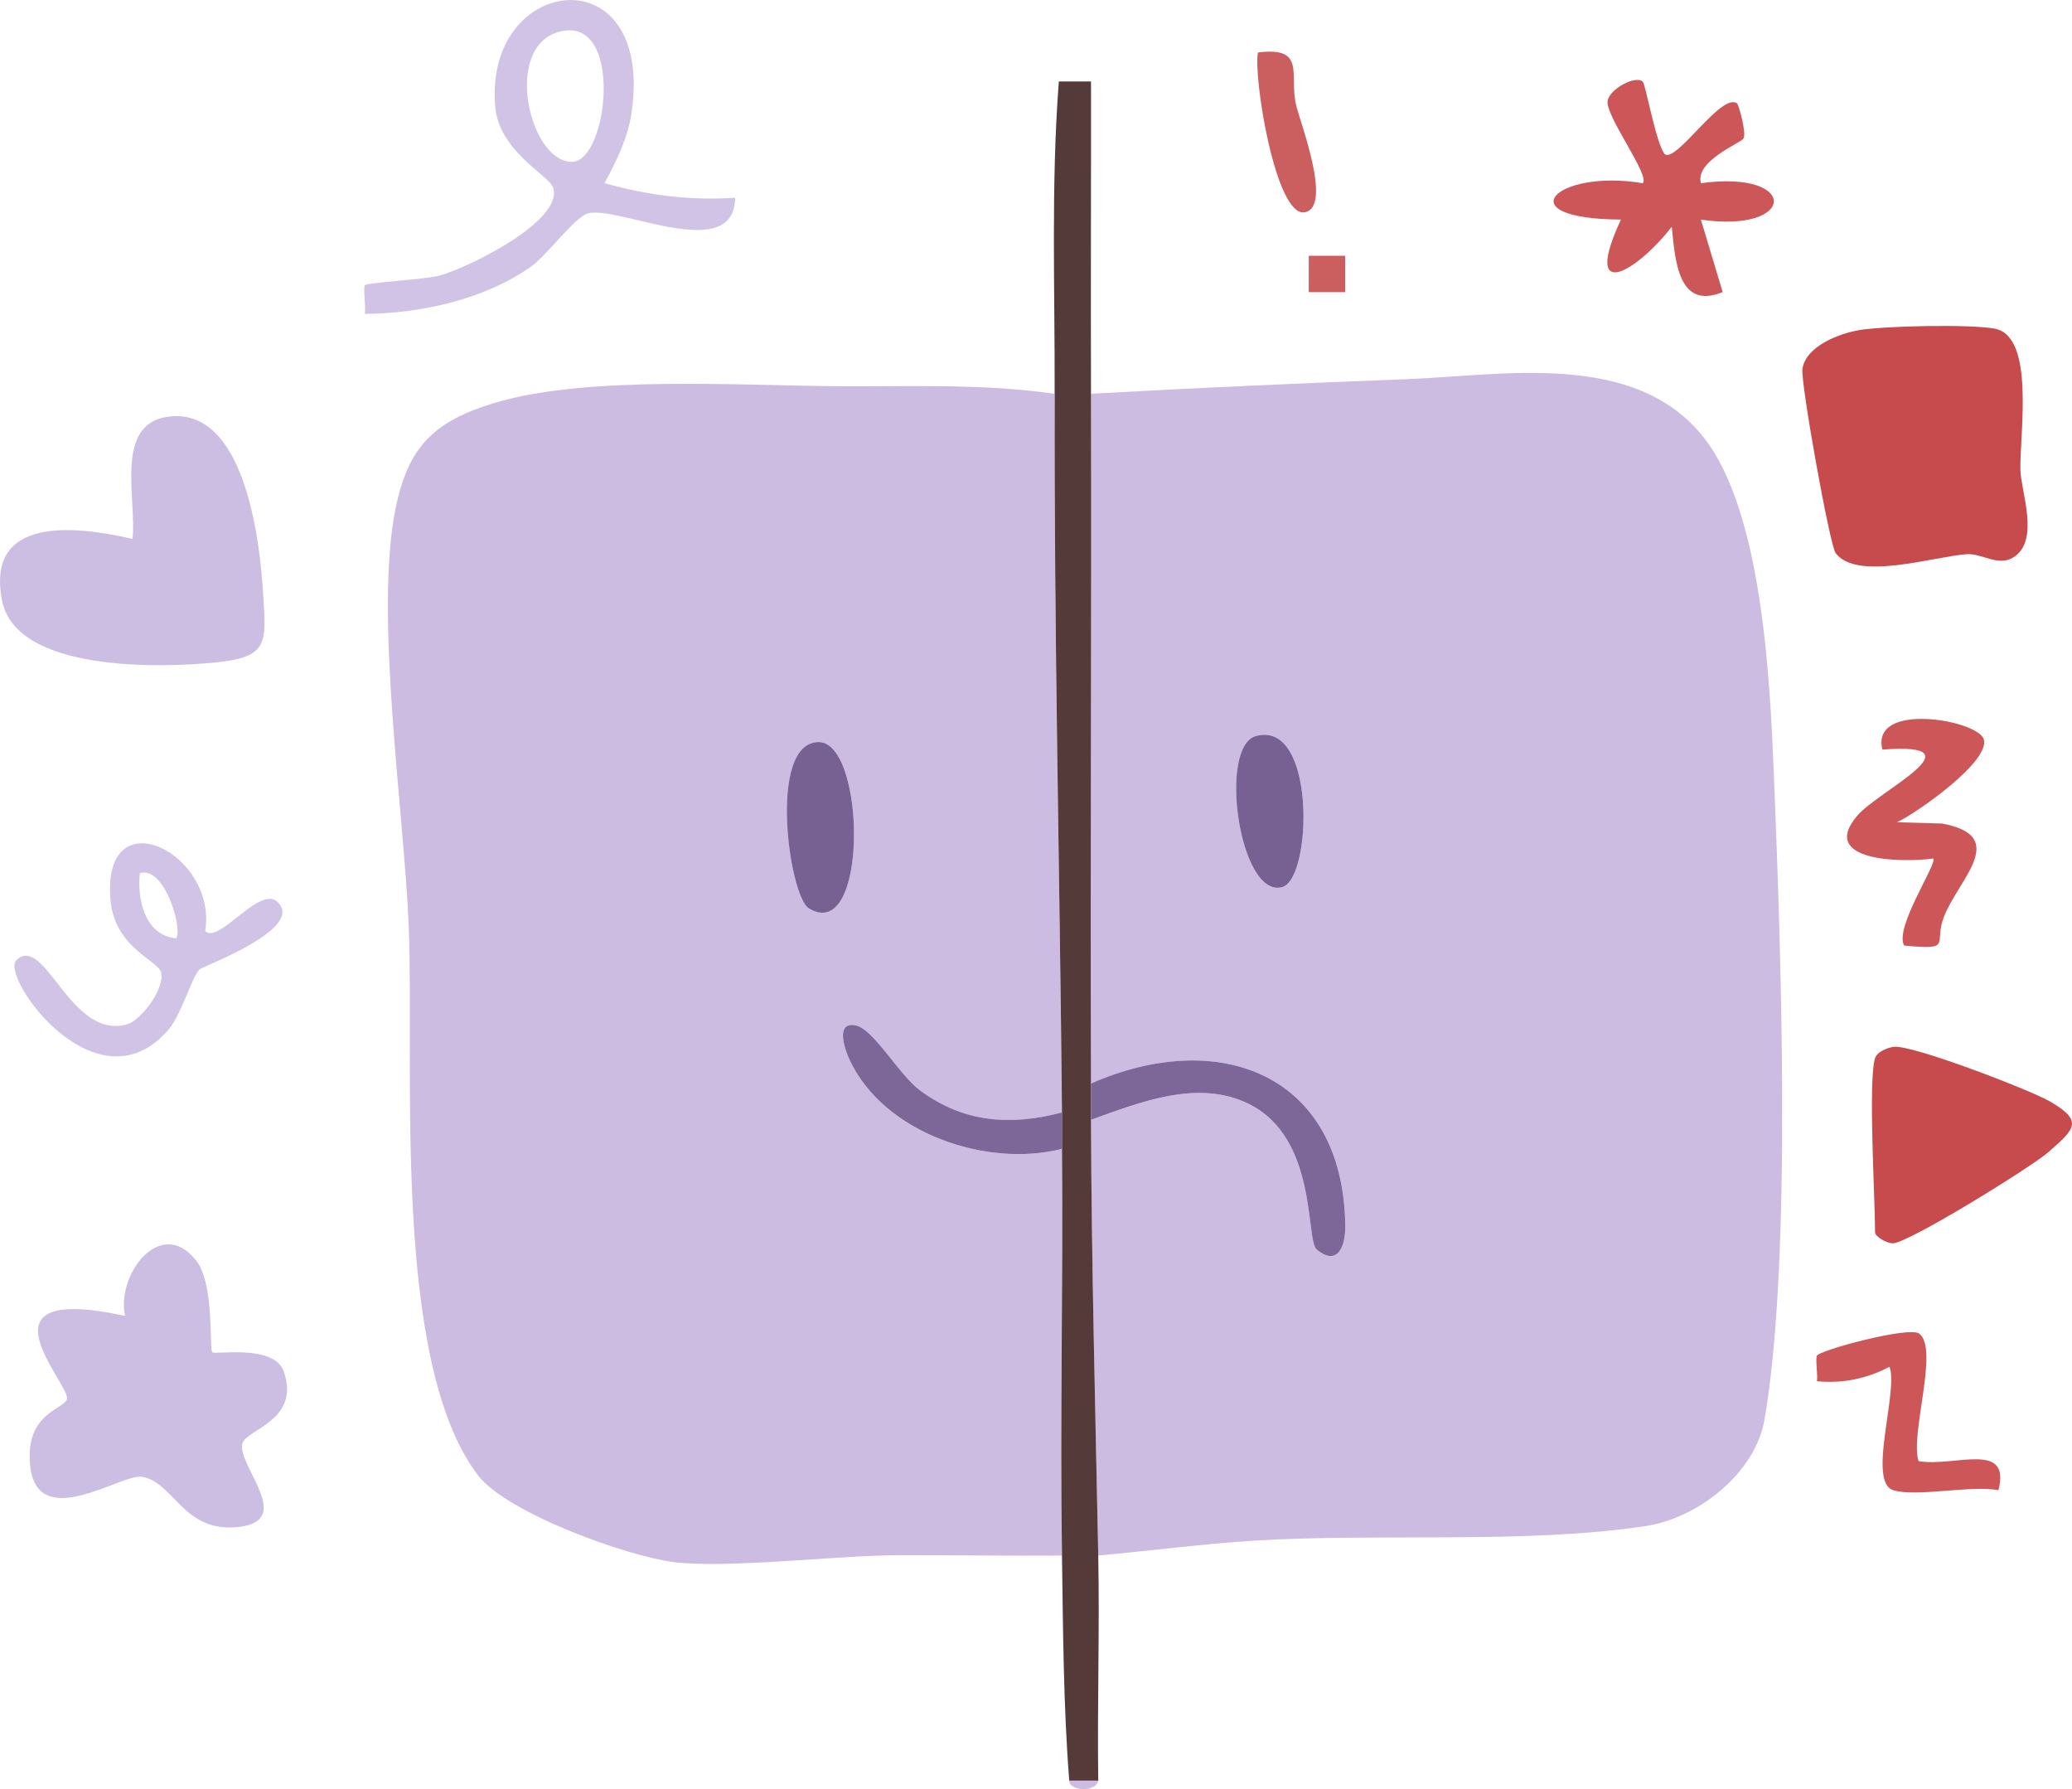 <?xml version="1.0" encoding="UTF-8"?>
<svg id="Layer_1" data-name="Layer 1" xmlns="http://www.w3.org/2000/svg" viewBox="0 0 311.22 268.66">
  <defs>
    <style>
      .cls-1 {
        fill: #ccbce2;
      }

      .cls-2 {
        fill: #553a3a;
      }

      .cls-3 {
        fill: #ccbde3;
      }

      .cls-4 {
        fill: #d1c3e6;
      }

      .cls-5 {
        fill: #7d6798;
      }

      .cls-6 {
        fill: #cc5658;
      }

      .cls-7 {
        fill: #766192;
      }

      .cls-8 {
        fill: #cb5e5f;
      }

      .cls-9 {
        fill: #c74a4c;
      }
    </style>
  </defs>
  <path class="cls-1" d="M164.96,267.38c-.3,1.81-4.39,1.6-4.36,0h4.36Z"/>
  <g>
    <path class="cls-9" d="M279.18,49.58c3.9-.65,16.73-.92,20.43-.23,6.09,1.14,3.75,15.7,3.86,21.22.06,3.2,3.01,10.66-1.09,13.15-2.29,1.39-4.7-.66-6.98-.5-4.9.34-16.47,4.09-19.68-.16-.9-1.19-5.29-25.72-4.99-27.68.52-3.37,5.47-5.29,8.46-5.79Z"/>
    <path class="cls-3" d="M29.4,189.19c2.87,3.56,1.99,13.37,2.49,13.87.42.43,9.3-1.28,10.74,2.9,2.55,7.41-5.7,8.65-6.23,10.83-.8,3.29,8.07,11.62-.68,12.52-8.27.85-9.59-6.81-14.44-7.55-3.1-.48-15.76,8.53-16.76-1.78-.76-7.85,5.18-8.36,5.54-9.9.53-2.25-14.62-17.56,8.73-12.47-1.38-6.1,5.27-15.03,10.59-8.42Z"/>
    <path class="cls-3" d="M19.9,80.93c.7-5.7-2.81-17.1,5.15-18.33,11.75-1.82,14,18.72,14.47,26.52.44,7.34.94,9.54-7.07,10.35-8.17.83-30.02,1.51-32.14-9.29-2.51-12.75,10.99-11.25,19.6-9.25Z"/>
    <path class="cls-4" d="M90.8,27.5c6.43,1.83,12.91,2.64,19.62,2.2-.12,10.05-17.59,1.12-22.11,2.34-1.96.53-6.11,6.25-8.49,7.95-6.96,4.96-16.55,7.07-25.02,7.15.18-1.07-.29-4.01.02-4.32.39-.4,9.05-.86,11.14-1.42,4.19-1.11,18.69-8.19,17.14-13.2-.57-1.85-8.11-5.41-8.71-12.13-1.8-19.95,23.93-23.12,20.48.81-.55,3.85-2.26,7.28-4.07,10.63ZM83.95,4.78c-8.44,2.32-4.45,19.5,1.95,19.52,5.49.02,7.9-22.23-1.95-19.52Z"/>
    <path class="cls-9" d="M281.65,158.89c.29-.92,1.75-1.54,2.75-1.69,2.68-.4,20.41,6.43,23.47,8.18,5.25,3,3.64,4.24-.15,7.59-2.55,2.26-21.18,13.76-23.41,13.73-1.02-.01-2.67-1.05-2.67-1.64,0-5.25-1.06-22.74,0-26.17Z"/>
    <path class="cls-6" d="M246.74,12.25c.43.37,1.97,9.21,3.3,10.9,1.77,1.34,8.54-9.36,10.88-7.62.22.16,1.44,4.45.96,5.27-.39.68-7.31,3.35-6.4,6.71,14.8-2.04,14.41,7.57,0,5.47l3.27,10.88c-6.69,2.73-7.12-4.72-7.65-9.8-5.34,6.84-13.52,11.59-7.63-1.09-17.36-.09-9.77-7.65,3.27-5.46,1.2-1.08-5.68-10.17-5.27-12.38.33-1.79,4.14-3.84,5.27-2.88Z"/>
    <path class="cls-4" d="M30.82,139.82c2.1,2.02,8.18-6.99,10.89-4.36,4.13,4.01-11.06,9.56-11.7,10.09-1.1.91-2.76,6.79-4.64,9-10.82,12.67-25.46-7.98-22.91-10.37,4.32-4.05,8.13,12.11,16.66,9.62,2.19-.64,5.74-5.56,5.06-7.82-.56-1.84-7.08-3.7-7.61-11.09-1.1-15.34,16.16-6.72,14.25,4.93ZM26.45,140.9c1.03-1.19-1.59-10.84-5.44-9.8-.44,3.82.71,9.38,5.44,9.8Z"/>
    <path class="cls-6" d="M284.93,123.47l6.78.2c10.21,1.89,2.5,8.32.28,13.98-1.61,4.09,1.5,5.05-5.98,4.34-1.54-2.67,5.08-12.43,4.36-13.07-4.59.64-17.36.48-11.37-6.47,3.25-3.77,18.73-11.04,3.74-9.89-1.81-7.28,14.34-4.45,15.23-1.55,1.02,3.3-10.05,11.07-13.05,12.47Z"/>
    <path class="cls-6" d="M284.37,223.77c-3.95-1.23.83-15-.56-18.53-3.38,1.79-7.06,2.55-10.9,2.17.14-1.22-.21-2.66-.04-3.79.12-.79,13.81-4.49,15.38-3.37,3.07,2.18-1.39,15.16-.08,19.16,5.36.93,13.92-3.12,12,4.36-4.13-.78-12.35,1.08-15.81,0Z"/>
    <path class="cls-8" d="M188.95,7.88c7.32-.92,4.65,3.39,5.73,7.9.66,2.76,5.47,15.23,1.34,16.09-4.41.92-7.81-20.43-7.07-23.98Z"/>
    <rect class="cls-8" x="196.58" y="38.41" width="5.47" height="5.46"/>
    <g>
      <path class="cls-1" d="M164.96,233.58c-.43-21.68-1.01-43.58-1.09-65.42,7.39-2.65,16.06-6.16,23.68-2.41,10.47,5.15,8.5,20.48,10.25,21.9,3.25,2.64,4.33-.68,4.28-3.69-.37-22.77-19.05-29.69-38.21-21.25-.12-34.51.1-69.07,0-103.58,15.8-.89,31.6-1.58,47.43-2.19,14.43-.56,34.31-4.38,44.65,8.81,8.75,11.16,9.91,36.35,10.49,50.57,1.04,25.81,2.76,72.59-1.4,96.83-1.39,8.1-10.02,14.81-17.8,16-17.97,2.75-40.21,1.05-58.87,2.2-7.73.48-15.68,1.55-23.4,2.23ZM188.63,110.53c-5.73,1.6-2.45,24.54,3.99,22.67,4.48-1.3,5.09-25.21-3.99-22.67Z"/>
      <path class="cls-1" d="M158.41,59.13c-.1,36,.76,71.96,1.09,107.94-7.73,2.01-14.68,1.55-21.26-3.28-3.26-2.39-7.03-9.35-9.81-9.82-3.12-.53-1.38,3.96-.82,5.19,5.11,11,20.57,16.26,31.89,13.37.19,20.33-.31,40.73,0,61.06-8.18.06-16.39-.07-24.58-.05-9.22.02-25.62,2.03-33.67,1.04-7.04-.87-25.13-7.36-29.47-13.06-12.98-17.07-9.53-60.91-10.38-82.29-.69-17.31-5.23-47.1-1.97-62.94,1.9-9.24,5.77-13.03,14.77-15.76,13.86-4.21,37.15-2.61,52-2.53,10.78.06,21.56-.41,32.22,1.14ZM121.47,136.39c9.02,5.52,8.61-24.97,1.5-24.96-7.74,0-4.43,23.17-1.5,24.96Z"/>
      <path class="cls-2" d="M158.41,59.13c.05-15.6-.56-31.35.63-46.9h4.83c.02,15.63-.05,31.29,0,46.9.1,34.51-.12,69.07,0,103.58,0,1.82,0,3.63,0,5.45.08,21.84.66,43.74,1.09,65.42.22,11.24-.16,22.56,0,33.8h-4.36c-.88-11.26-.92-22.5-1.09-33.8-.31-20.32.19-40.73,0-61.06-.02-1.82.02-3.63,0-5.45-.33-35.98-1.2-71.94-1.09-107.94Z"/>
      <path class="cls-5" d="M163.86,162.71c19.16-8.44,37.84-1.51,38.21,21.25.05,3.01-1.03,6.33-4.28,3.69-1.75-1.42.22-16.76-10.25-21.9-7.62-3.74-16.29-.24-23.68,2.41,0-1.82,0-3.63,0-5.45Z"/>
      <path class="cls-7" d="M188.63,110.53c9.08-2.53,8.47,21.37,3.99,22.67-6.44,1.87-9.72-21.07-3.99-22.67Z"/>
      <path class="cls-7" d="M121.47,136.39c-2.94-1.8-6.24-24.96,1.5-24.96,7.11,0,7.52,30.49-1.5,24.96Z"/>
      <path class="cls-5" d="M159.5,167.07c.02,1.82-.02,3.63,0,5.45-11.32,2.89-26.78-2.36-31.89-13.37-.57-1.22-2.3-5.71.82-5.19,2.78.47,6.55,7.43,9.81,9.82,6.58,4.83,13.53,5.29,21.26,3.28Z"/>
    </g>
  </g>
</svg>
